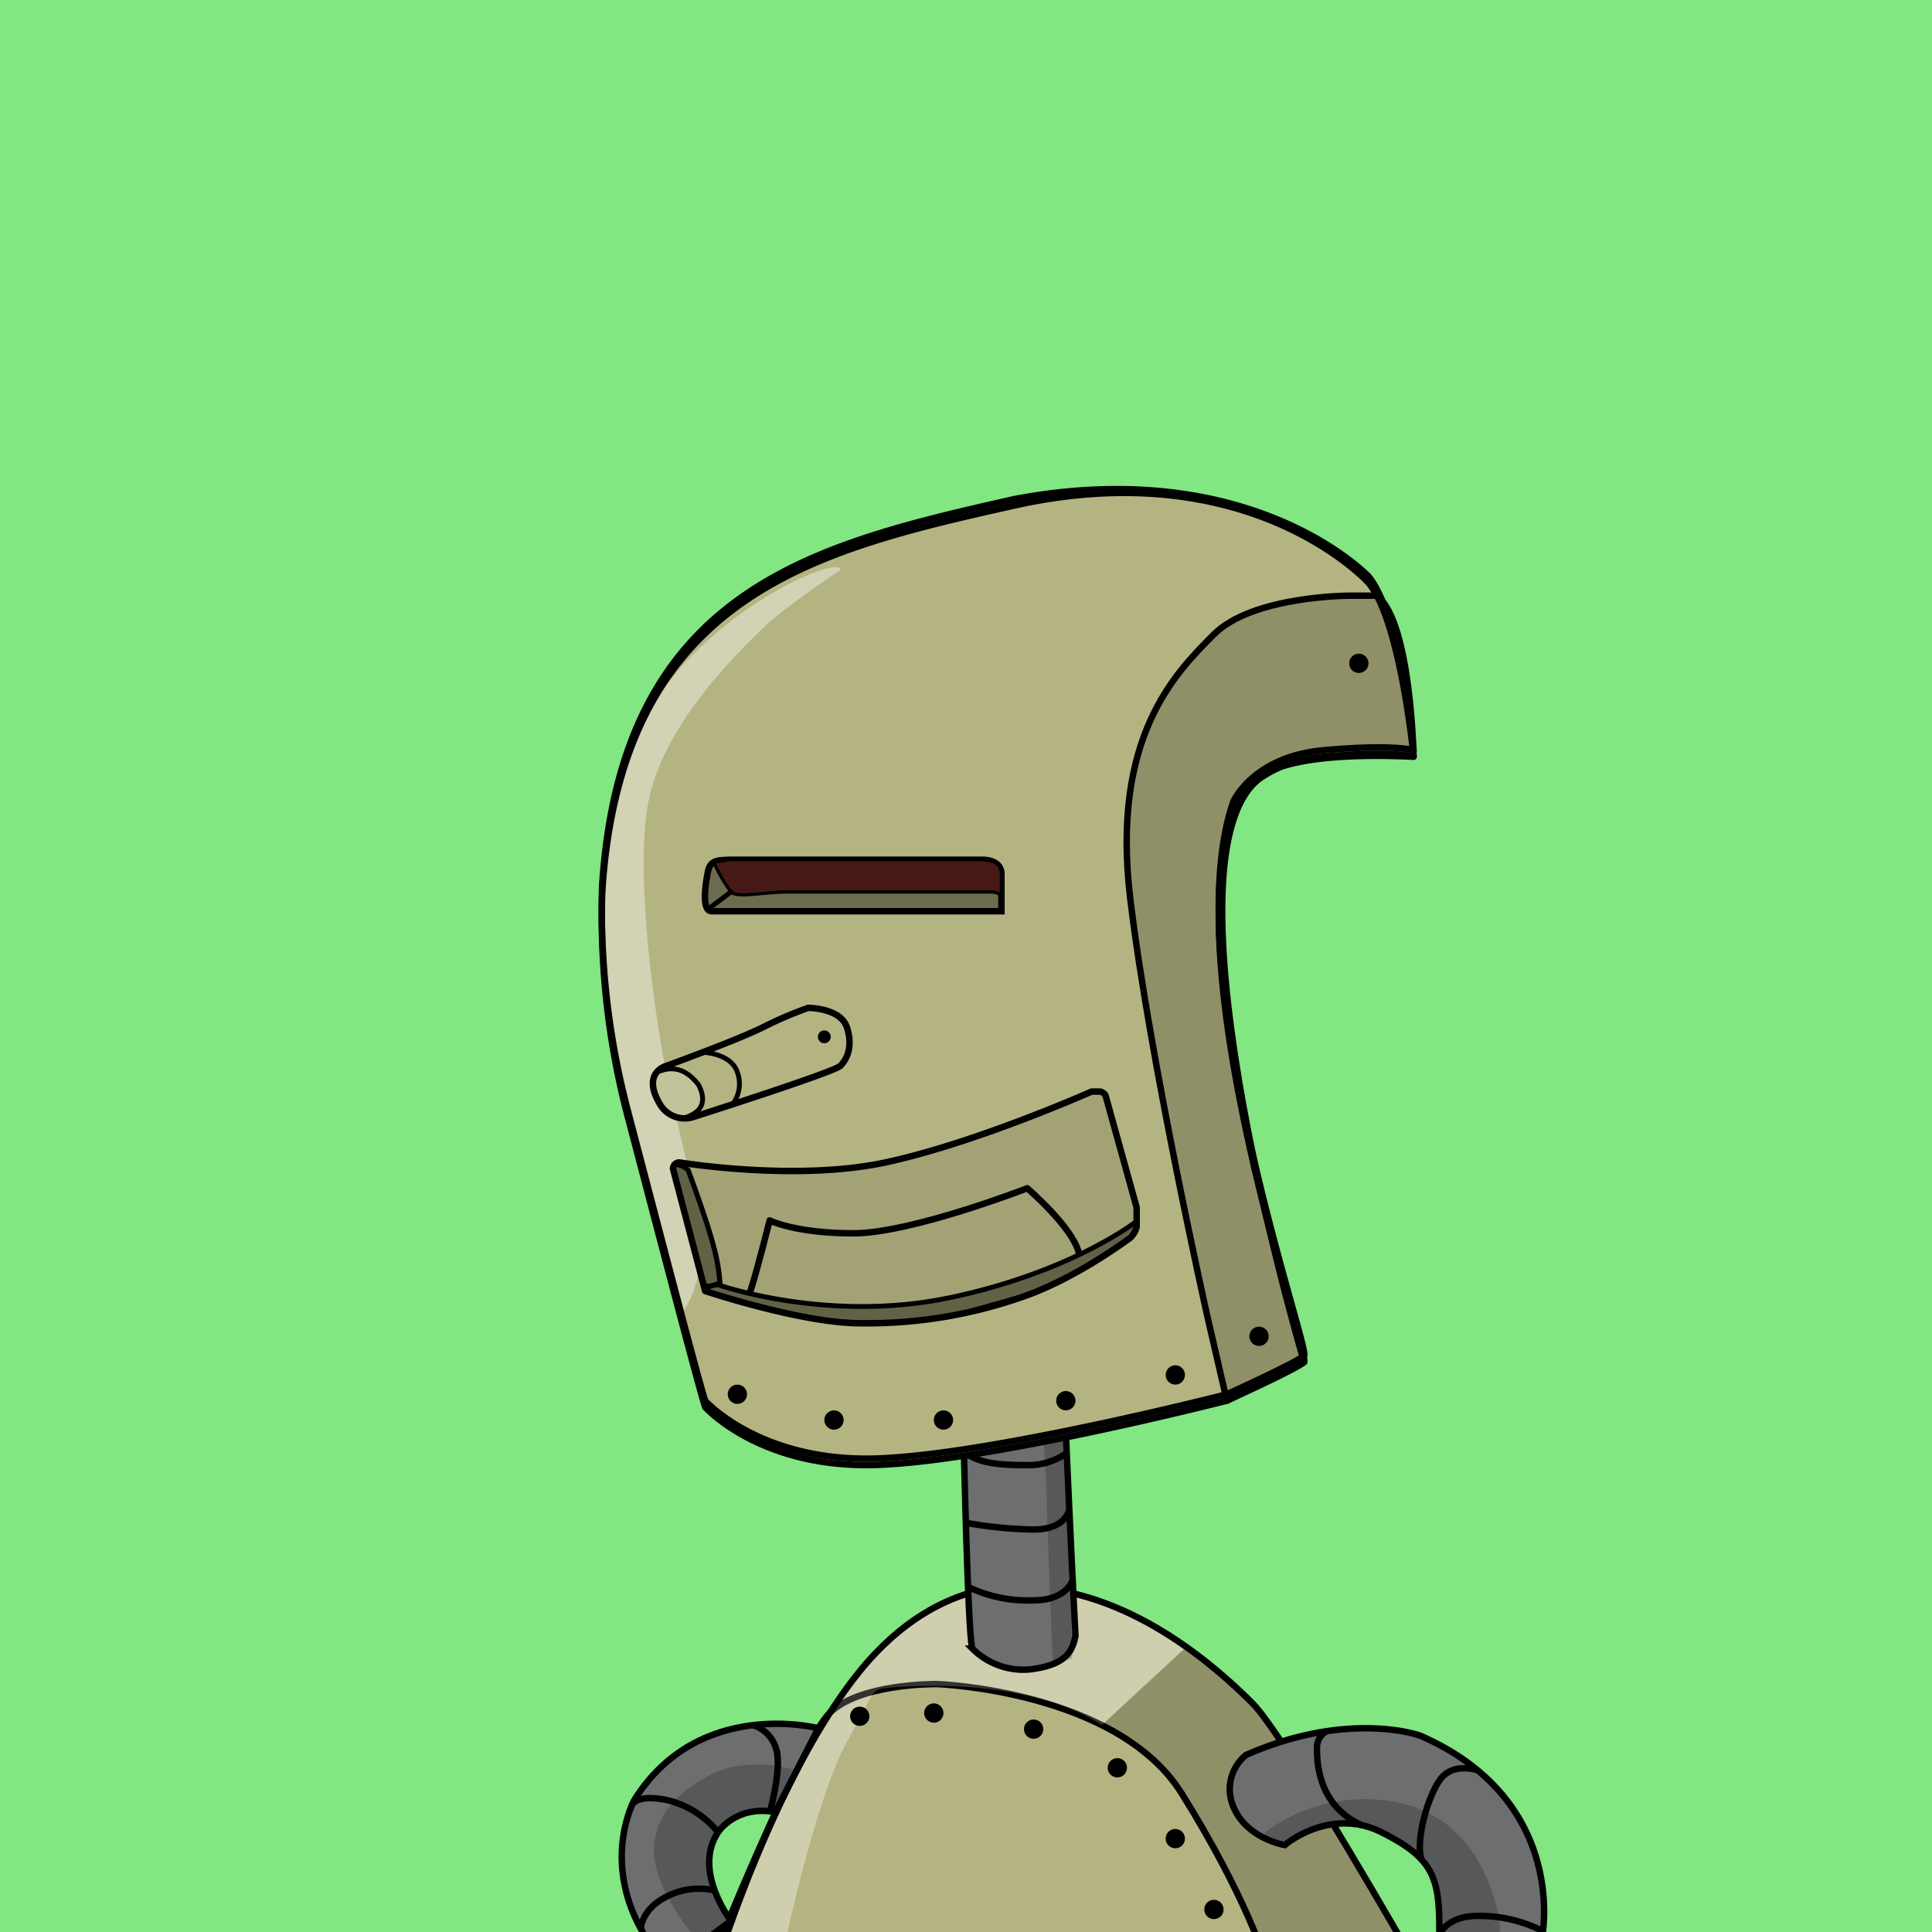 
<svg viewBox="0 0 300 300" width="60" height="60" xmlns="http://www.w3.org/2000/svg" xmlns:xlink="http://www.w3.org/2000/xlink">                
<g style="color:#B4B482">
    <rect fill="#82E682" x="0" y="0" width="320" height="320"></rect>
    <path d="M160.5 246.5s-14-3-27 13-22 45-22 45h108s-20-35-25-40-18-17-34-18z" fill="currentColor"/><path d="M121.5 303.5s5-24 10-33 3.28-8.07 7.64-8.53 15.13-1.22 23.75 2.66 8.18 3.25 8.18 3.25l13.12-12.15s-12.68-9.66-26.18-9.44-23.5 12.22-26.5 15.22-14.17 23.45-19.09 40.22z" fill-opacity=".2" fill="#fff"/><path d="M145.5 261.5s28 1 38 17 13 26 13 26h-86s13.77-34.15 18.39-38.57 15.61-4.43 16.61-4.43z" stroke="#000" stroke-miterlimit="10" fill="none"/><path d="M121.5 303.5s5-24 10-33 3.28-8.07 7.64-8.53c22.36-1.47 31.93 5.9 31.93 5.9l13.12-12.15s-12.68-9.66-26.18-9.44-23.5 12.22-26.5 15.22-14.17 23.45-19.09 40.22z" fill-opacity=".2" fill="#fff"/><path d="M160.5 246.5s-14-3-27 13-22 45-22 45h108s-20-35-25-40-18-17-34-18z" stroke="#000" stroke-miterlimit="10" fill="none"/><path d="M149 192s1 62 2 64a11.16 11.16 0 0 0 9.06 3.21c5.44-.71 6.44-2.71 6.94-5.21 0 0-2.5-48.5-2.5-62.5z" fill="#6d6e70" stroke="#000" stroke-miterlimit="10"/><path d="M159.5 191.5s3 36 3 40 1 27 1 27l3-1-2-66z" opacity=".2"/><path d="M164.5 203.5a8.76 8.76 0 0 1-6 2c-4 0-8 0-9-1M165.5 214.5a12.68 12.68 0 0 1-6 2c-3 0-7 .25-10-1.37M165.8 225.5a10.11 10.11 0 0 1-6.3 2c-4 0-7.65-.2-9.82-2.1M166 234.5s-.5 3-5.5 3a64.39 64.39 0 0 1-10.3-1M166.5 245.5s-1 3-6 3a21.51 21.51 0 0 1-10-2" stroke="#000" stroke-miterlimit="10" fill="none"/><path d="M195.58 301.91H218s-15-26.13-19.27-31.77-12.23-13.64-14.23-14.64l-13 12s8 4.69 10.48 8.84 10.68 16.98 13.6 25.57z" fill-opacity=".2"/><path d="M193.5 272.5a6.85 6.85 0 0 0-2 8c2 5 8 6 8 6s7-6 15-2 9 7 9 15 14 3 14 3l2-2s4-21-19-31c0 0-11-4-27 3z" fill="#6d6e70" stroke="#000" stroke-miterlimit="10"/><path d="M196.5 284.5a25.68 25.68 0 0 1 18-5c11 1 16 9 18 17s-4 10-4 10l-5-7s.05-13.88-10-15.44-14 2.44-14 2.44-4 0-3-2z" fill-opacity=".2"/><path d="M206 268.82a2.89 2.89 0 0 0-1.5 2.68c0 2 .1 8.87 7 11.94M229.44 274.89s-3.94-1.39-5.94 1.61-3.62 9.25-2.81 12.13M223.56 300.34c-.06.16.94-2.84 5.94-2.84a21.66 21.66 0 0 1 10.09 2.37" stroke="#000" stroke-miterlimit="10" fill="none"/><path d="M127.07 268.36S108.5 263.5 98.5 279.5c0 0-5 9 1 20s7 4 7 4l7-5.25s-6-7.75-2-13.75c0 0 2.75-4.25 8.88-3.12z" fill="#6d6e70" stroke="#000" stroke-miterlimit="10"/><path d="M119.5 281.5s2-7 1-10a5.45 5.45 0 0 0-3.56-3.62M111.5 284.5a14.54 14.54 0 0 0-8-5c-5-1-5.44.94-5.44.94M111 293.56a10.89 10.89 0 0 0-7.48.94c-4 2-4 5-4 5" stroke="#000" stroke-miterlimit="10" fill="none"/><path d="M123.53 274.89s-7-2.39-13 .61-9 7-9 12 5 12 7 14 4.83-3.86 4.83-3.86-3.83-5.14-2.83-11.14c0 0 1-6 10-5z" fill-opacity=".2"/><circle cx="145" cy="266" r="1.5"/><circle cx="160.5" cy="268.5" r="1.5"/><circle cx="173.5" cy="274.5" r="1.5"/><circle cx="182.5" cy="285.5" r="1.5"/><circle cx="188.5" cy="296.5" r="1.5"/><circle cx="133.5" cy="266.5" r="1.5"/>
    <path d="M212.5 90.5s-19.5-20.5-55-12c-31 8-61 14-64 60a122.71 122.71 0 0 0 4 35c5 19 11 42 12 45 0 0 8 9 25 9s56-10 56-10 11-5 12-6-20-60-11-86c0 0 3-7 14-8s14 0 14 0-2-21-7-27z" fill="currentColor"/><path d="M130.5 88.5s-9 6-12 9-16 15-18 28 2 38 4 46 5 21 4 26-2.93 6.66-2.93 6.66-6.07-20.66-8.07-30.66-6-27-1.52-51 34.52-37 34.52-34z" fill="#fff" fill-opacity=".4"/><path d="M212.5 90.5s-18.25-20.21-55-12c-31.25 7-61 14-64 60a122.71 122.71 0 0 0 4 35c5 19 11 42 12 45 0 0 8 9 25 9s56-10 56-10 11-5 12-6-20-60-11-86c0 0 3-7 14-8s14 0 14 0-2-21-7-27z" stroke="#000" stroke-linecap="round" stroke-linejoin="round" fill="none"/><path d="M212.5 89.5s-18-19-55-12c-31.23 7.06-61 14-64 60a122.71 122.71 0 0 0 4 35c5 19 11 42 12 45 0 0 8 9 25 9s56-10 56-10 11-5 12-6-20-60-11-86c0 0 3-7 14-8s14 0 14 0-2-21-7-27z" stroke="#000" stroke-linecap="round" stroke-linejoin="round" fill="none"/><path d="M209.5 92.5s-15 0-21 6-16 16-13 41 12 65 12 65l3 13 12-6s-22.77-76.47-7.39-90.23c0 0 2.39-4.77 24.39-3.77 0 0-.4-21-5.7-25z" fill-opacity=".2" stroke="#000" stroke-linecap="round" stroke-linejoin="round"/><circle cx="211" cy="103" r="1.5"/><circle cx="195.5" cy="207.5" r="1.5"/><circle cx="182.5" cy="213.5" r="1.5"/><circle cx="165.5" cy="217.5" r="1.5"/><circle cx="146.5" cy="220.5" r="1.5"/><circle cx="129.5" cy="220.5" r="1.5"/><circle cx="114.5" cy="216.5" r="1.5"/>
    <path d="M110 135s-1.5 6.5.5 6.5h45v-6s0-2-3-2h-38c-3 0-4 0-4.5 1.5z" fill="currentColor"/><path d="M110 135s-1.5 6.5.5 6.5h45v-6s0-2-3-2h-38c-3 0-4 0-4.5 1.5z" stroke="#000" fill-opacity=".4" stroke-miterlimit="10"/><path d="M110.83 133.88a25.17 25.17 0 0 0 2.67 4.62c1 1 5 0 9 0h31s2-.12 2 .94v-3.94s0-2-3-2h-39.19z" stroke-width=".5" fill="#461917" stroke-linecap="round" stroke-linejoin="round" stroke="#000"/><path stroke-width=".75" fill="#461917" stroke-linecap="round" stroke-linejoin="round" stroke="#000" d="M113.5 138.5l-3.6 2.71"/>
    <path d="M105.5 180.5s18 3 32 0 32-11 32-11h1.33a1.13 1.13 0 0 1 .85.65l4.82 17.35v3a3.73 3.73 0 0 1-.94 1.67c-2.53 1.85-9.8 6.88-17.06 9.3a72.67 72.67 0 0 1-25 4c-8.1 0-21.07-4.05-23.57-4.86l-.43-.14-5-19a1 1 0 0 1 1-.97z" fill="currentColor"/><path d="M105.5 180.5s18 3 32 0 32-11 32-11h1.33a1.13 1.13 0 0 1 .85.65l4.82 17.35v3a3.73 3.73 0 0 1-.94 1.67c-2.53 1.85-9.8 6.88-17.06 9.3a72.67 72.67 0 0 1-25 4c-8.1 0-21.07-4.05-23.57-4.86l-.43-.14-5-19a1 1 0 0 1 1-.97z" stroke-linecap="round" stroke-linejoin="round" stroke="#000" fill="none"/><path d="M105.5 180.5s18 3 32 0 32-11 32-11h1.33a1.13 1.13 0 0 1 .85.65l4.82 17.35v3a3.73 3.73 0 0 1-.94 1.67c-2.53 1.85-9.8 6.88-17.06 9.3a72.67 72.67 0 0 1-25 4c-8.1 0-21.07-4.05-23.57-4.86l-.43-.14-5-19a1 1 0 0 1 1-.97z" opacity=".1" stroke-linecap="round" stroke-linejoin="round" stroke="#000"/><path d="M108.33 195.83c0-.11-2.8-10.45-3.4-12.94a6.79 6.79 0 0 1-.3-2 2.1 2.1 0 0 1 .46 0 3 3 0 0 1 1.77.84c.32.85 3 8.16 4 11.88a31.56 31.56 0 0 1 1 5.64l-2.35.78z" opacity=".4"/><path d="M105.08 181.25h.09a2.55 2.55 0 0 1 1.36.68c.43 1.16 3 8.16 3.91 11.75a33.25 33.25 0 0 1 .95 5.29l-1.7.57-1-3.8c0-.1-2.8-10.45-3.4-12.93a13.31 13.31 0 0 1-.31-1.55h.1m0-.75c-.92 0-1.11 0-.52 2.48s3.44 12.94 3.44 12.94l1.2 4.57 3-1a28 28 0 0 0-1-6c-1-4-4-12-4-12a3.49 3.49 0 0 0-2-1z"/><path d="M111.5 199.5s17 6 36 2 29-11.87 29-11.87v.88l-.36.94-.44.64-1.7 1.24-7 4.33-7.1 3.34-10.68 3-4.63.79-5.34.51-5.75.16-5.06-.39-7.44-1.37-6.43-1.7-5.07-1.54-.12-.67z" fill-opacity=".4" stroke-miterlimit="10" stroke-width=".75" stroke="#000"/><path d="M116.51 200.51c1-3 3-11 3-11s4 2 13 2 27-7 27-7 7 6 8 10" stroke-linecap="round" stroke-linejoin="round" stroke="#000" fill="none"/>
    <path d="M103.5 165.5s11-4 15-6a59.46 59.46 0 0 1 7-3s5 0 6 3 0 5-1 6-23 8-23 8a4.45 4.45 0 0 1-5-2c-3-5 1-6 1-6z" fill="currentColor"/><path d="M102 167c-1.07 1.3 1.29 6.38 2.64 6.19s6.07.81 4.36-4.12c-1.82-4.07-5.95-3.35-7-2.07z" fill="#fff" fill-opacity=".2"/><path d="M103.5 165.5s11-4 15-6a59.46 59.46 0 0 1 7-3s5 0 6 3 0 5-1 6-23 8-23 8a4.45 4.45 0 0 1-5-2c-3-5 1-6 1-6z" fill="none" stroke="#000" stroke-linecap="round" stroke-linejoin="round"/><path d="M106.5 173.5c3-1 3-3 2-5-3-4-6-2-6-2.24M109.1 163.4s4.4.1 5.4 3.1a5.22 5.22 0 0 1-.78 5" stroke-width=".75" fill="none" stroke="#000" stroke-linecap="round" stroke-linejoin="round"/><circle cx="128" cy="161" r="1"/>
</g>
</svg>
